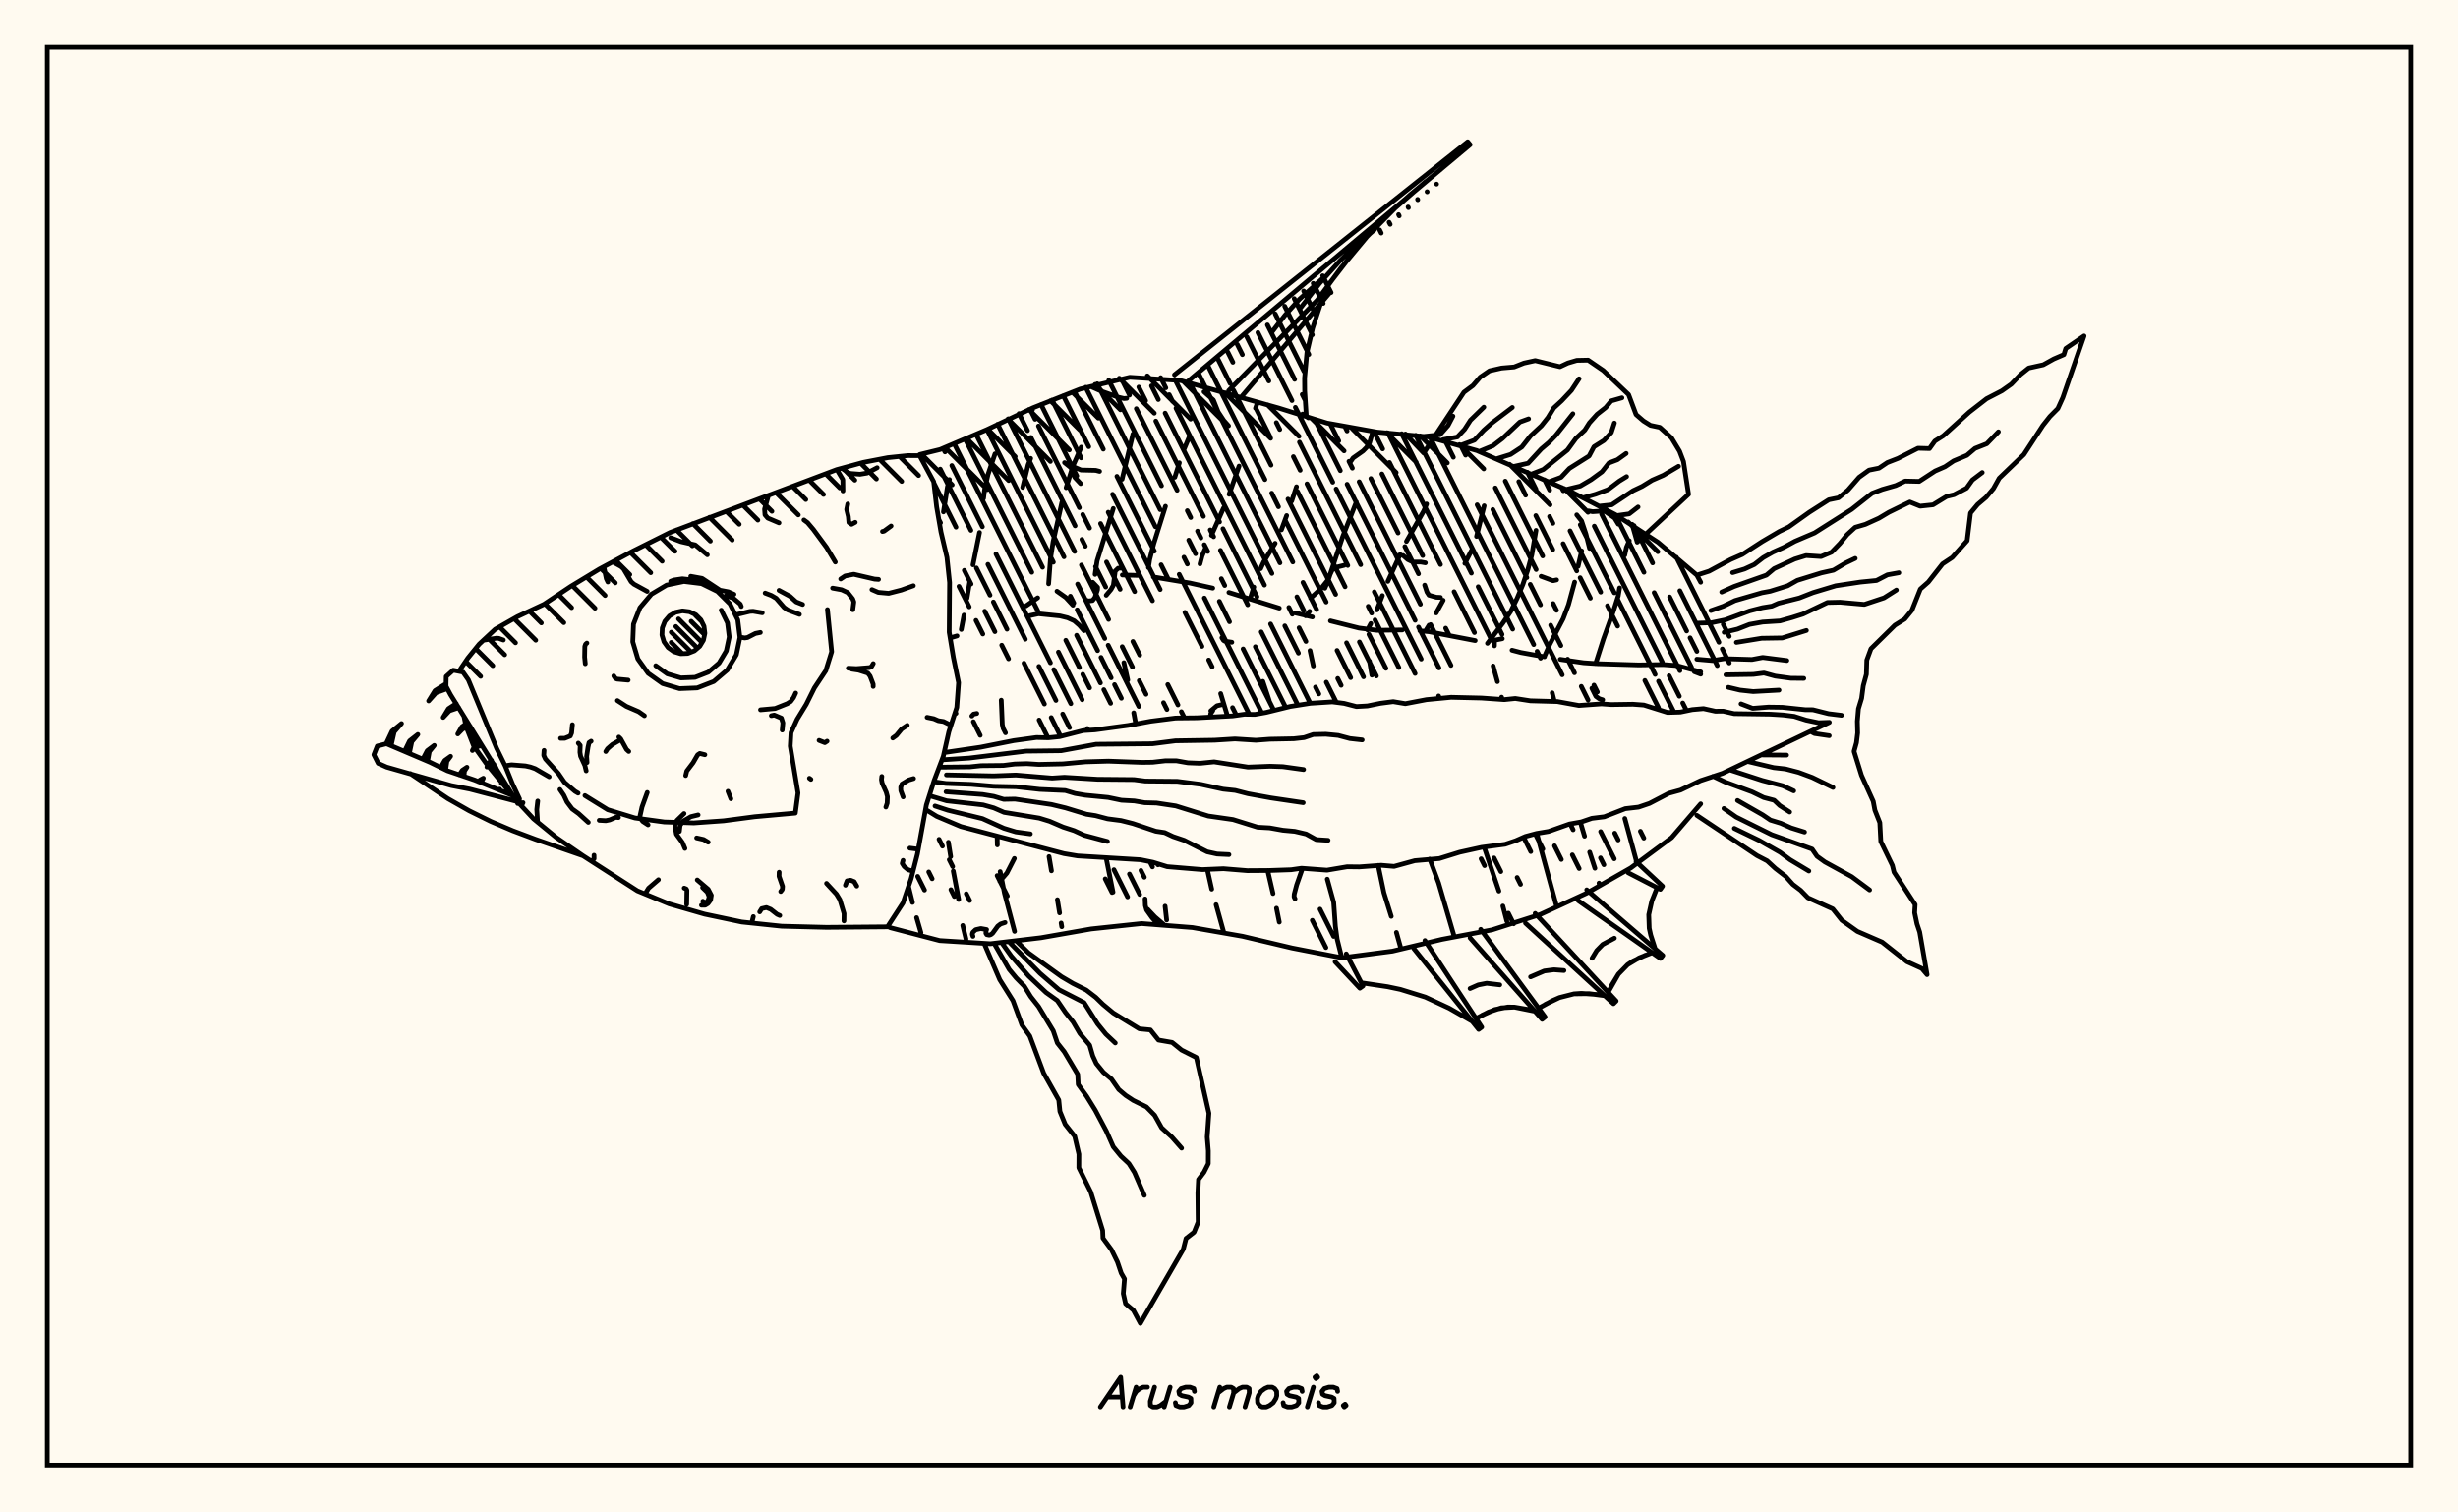 <svg xmlns="http://www.w3.org/2000/svg" width="520" height="320"><rect x="0" y="0" width="520" height="320" fill="floralwhite"/><rect x="10" y="10" width="500" height="300" stroke="black" stroke-width="1" fill="none"/><path stroke="black" stroke-width="1" fill="none" stroke-linecap="round" stroke-linejoin="round" d="
M 194.56 96.17 198.89 95.11 208.79 90.89 218.52 86.29 228.53 82.32 239 79.82 249.74 80.51 270.47 86.32 280.75 89.51 291.35 91.42 302.06 92.42 312.43 95.33 332.16 103.93 341.73 108.87 350.75 114.73 358.98 121.68 359.79 123.18 
M 359.79 170.07 353.65 177.21 345 183.63 335.66 188.97 325.88 193.47 315.62 196.74 305.05 198.74 294.58 201.23 283.9 202.63 273.34 200.57 262.86 198.09 252.26 196.24 241.53 195.4 230.82 196.54 220.22 198.4 209.53 199.67 198.79 199 188.37 196.28 187.81 196 
M 201.01 134.96 202.46 134.54 
M 217.05 128.19 219.53 126.48 
M 237.43 121.65 240.75 121.74 
M 244 122.07 251.71 123.35 256.56 124.43 
M 259.98 125.35 270.64 128.66 
M 274.12 129.71 277.64 130.54 
M 281.46 131.37 287.5 132.88 291.33 133.36 296.67 133.28 
M 300.38 133.46 302.32 133.65 312.08 135.53 
M 319.88 137.57 321.75 138.06 326.74 138.96 
M 330.08 139.5 335.02 140.22 338.02 140.42 346.66 140.68 351.89 140.6 354.73 140.81 359.79 142.16 
M 192.25 187.74 193.04 190.94 
M 193.91 194.15 194.83 197.33 
M 200.86 101.47 200.43 103.04 199.59 108.31 
M 200.63 178.2 201.12 181.24 
M 201.67 184.29 202.81 190.31 
M 203.67 195.81 204.36 198.68 
M 210.5 96.02 209.01 100.42 208.29 103.66 208.07 105.44 
M 207.22 112.67 205.84 119.51 
M 205.17 123 204.57 126.58 
M 203.93 130.15 203.36 133.18 
M 210.95 176.89 210.99 178.77 
M 211.59 184.41 212.5 188.98 214.63 197.05 
M 218.05 96.98 217.5 98.38 216.35 103.13 
M 221.93 181.23 222.44 184.24 
M 223.7 190.35 224.16 193.15 
M 224.49 195.29 224.62 196.07 
M 228.73 94.61 226.95 98.68 225.54 103.19 
M 224.65 106.3 222.79 114.63 222.23 118.23 221.84 123.52 
M 230.04 154.14 230.1 154.52 
M 234.01 181.51 235.46 188.76 
M 239.68 91.83 237.38 101.4 
M 235.52 107.59 232.09 118.68 231.67 121.53 
M 237.76 140.2 238.58 143.87 
M 239.84 150.82 240.28 153.2 
M 244.94 182.75 244.97 182.97 
M 246.48 191.73 246.81 194.65 
M 251.7 92.17 250.53 94.96 
M 249.5 97.91 248.54 100.97 
M 246.56 107.12 244.08 115.04 243.22 118.41 242.96 120.09 
M 255.41 183.94 256.34 188.12 
M 257.27 191.41 258.93 197.4 
M 266.06 85.06 265.6 86.38 
M 262.13 98.61 260.03 104.59 
M 258.84 107.5 256.29 113.27 
M 254.95 116.15 254.31 117.62 253.86 119.32 
M 258.24 146.74 259.68 151.49 
M 268.18 184.16 269.31 189.05 
M 270.05 192.16 270.64 195.09 
M 274.28 102.98 273.26 106.03 
M 272.2 109.08 271.09 112.1 
M 269.76 114.95 267.36 118.86 266.69 120.32 
M 265.25 124.21 264.48 126.64 
M 267.16 144.16 268.5 148.19 
M 280.79 186.01 282.15 190.94 282.51 195.99 282.88 198.69 283.86 202.62 
M 286.94 106.21 284.05 113.56 280.92 122.96 280.29 124.45 
M 277.04 129.35 276.22 130.3 
M 277.14 137.65 277.84 140.91 
M 291.56 183.09 292.77 188.87 294.33 193.88 
M 295.42 197.28 296.4 200.8 
M 301.8 106.63 301.22 108.07 297.54 114.55 
M 296.21 117.32 293.61 123 
M 292.45 126.01 291.29 129.05 
M 290 131.92 289.29 133.27 
M 289.71 139.87 290.22 142.85 
M 302.47 181.75 304.34 186.81 307.68 198.24 
M 313.98 107.02 312.37 113.5 
M 311.29 116.5 309.9 119.21 
M 305.31 127 303.83 129.69 
M 302.32 132.27 301.56 133.51 
M 304.35 147.24 304.48 147.68 
M 313.98 179.23 317.1 188.53 
M 317.94 191.7 318.78 194.9 
M 324.95 112.22 324.06 117.39 323.2 120.6 322.17 123.65 320.97 126.55 319.63 129.31 317.97 131.78 314.68 136.11 
M 315.88 140.9 316.79 144.22 
M 317.67 147.5 317.8 147.99 
M 325.11 176.33 329.34 191.88 
M 334.61 116.56 333.85 119.84 
M 333.12 123.16 331.82 127.95 330.69 130.91 327.88 136.29 326.7 138.96 
M 328.38 146.58 328.84 148.41 
M 334.33 173.94 335.22 176.92 
M 336.3 180.3 337.41 183.69 
M 338.28 186.84 338.41 187.4 
M 344.68 114.41 344.08 115.81 343.72 117.45 
M 342.63 124.39 342.34 126.11 341.37 129.18 339.23 135.16 337.56 140.41 
M 343.74 173.18 346.26 182.44 
M 304.74 126.4 303.85 126.36 302.3 125.92 301.88 125.27 301.39 123.8 
M 231.17 123.2 232.2 124.26 232.18 124.78 231.63 126.43 231.13 127.05 230.29 127.15 229.81 127 
M 218.42 86.71 218.17 86.46 
M 245.06 195.68 243.7 194.12 242.57 192.53 242.31 191.59 242.25 190.19 
M 226.98 128.04 225.48 126.41 223.61 125.09 
M 256.06 151.7 256.13 151 256.57 150.35 
M 205.6 151.49 205.97 151.08 206.65 150.95 
M 301.54 119.09 300.58 118.92 298.91 118.92 297.83 118.4 296.82 117.53 
M 339.05 148.06 338.34 147.84 337.62 147.33 336.77 145.62 
M 214.59 181.63 213.01 184.71 211.51 186.46 
M 273.97 190.16 273.77 189.76 273.8 189.19 274.31 187.25 275.51 183.81 
M 256.15 150.4 257.45 149.32 258.69 149.05 
M 212.71 155.05 212.23 154.11 212.04 153.3 211.82 148.14 
M 212.62 195.18 211.68 195.49 211.08 195.95 209.99 197.45 209.63 197.73 209.27 197.85 208.75 197.74 208.57 197.44 208.61 197.06 
M 228.6 102.32 227.38 101.01 226.54 98.95 225.21 97.88 
M 329.31 122.69 328.54 122.86 326.03 121.93 
M 229.32 133.43 228.33 132.29 227.25 131.35 225.84 130.71 224.24 130.32 219.7 129.86 217.89 130.25 
M 316.16 136.64 316.17 135.73 316.31 135.43 317.82 135.13 
M 342.36 110.89 341.57 109.59 339.7 108.29 339.19 108.11 336.93 108.26 336.05 108.1 
M 359.79 142.64 358.44 142.12 
M 259.9 90.09 258.89 88.95 257.7 87.14 256.7 84.64 254.72 82.89 
M 238.36 84.27 237.78 84.32 236.55 84.03 233.03 82.79 230.77 81.78 
M 246.4 195.78 244.33 194.01 242.79 192.38 
M 277.26 126.56 279.44 124.57 280.76 122.92 281.83 120.59 282.67 120.03 284.38 119.61 
M 237.51 120.17 236.55 120.23 235.93 120.82 235.54 123.82 235.04 124.72 234.03 125.94 
M 260.6 135.88 259.12 135.66 258.84 135.49 258.5 134.93 
M 285.77 97.61 286.25 96.9 288.35 95.42 289.08 94.68 289.74 93.66 290.28 91.78 
M 205.84 198.11 205.7 197.67 205.8 197.27 206.4 196.7 207.5 196.45 208.72 196.67 
M 232.62 99.73 231.79 99.52 228.7 99.45 226.77 98.63 225.86 98.01 
M 336.28 116.02 335.51 112.98 334.59 110.22 333.57 108.93 
M 248.47 79.29 310.5 30 311.01 30.62 251.08 80.87 
M 259.94 82.65 280.73 61.4 281.33 61.94 262.54 84.06 
M 275.58 87.6 276.78 88.41 
M 304.94 35.71 298.35 41.18 295.17 44.02 289.19 50.07 283.74 56.63 278.66 63.53 
M 279.4 64.21 277.7 69.39 276.48 74.64 275.99 79.98 276.01 82.68 276.36 88.13 
M 301.62 38.42 295.17 44.02 289.19 50.07 286.4 53.3 281.18 60.06 
M 290.79 48.59 285.84 52.89 283.49 55.16 279.12 60 275.11 65.18 
M 279.96 58.77 274.88 63.33 271.84 66.7 269.05 70.31 
M 199.74 159.22 207.45 158.09 214.46 156.7 219.27 156.04 221.77 156.1 224.16 155.86 229.16 154.58 231.61 154.43 238.66 153.48 243.48 152.58 248.69 151.92 253.2 151.87 260.77 151.47 263.24 151.12 265.5 151.15 267.84 150.73 272.97 149.47 277.19 148.8 281.85 148.5 284.36 148.82 286.96 149.49 289.28 149.36 292.04 148.8 294.74 148.45 297.31 148.88 301.76 148.03 306.98 147.53 313.4 147.68 318.23 148.02 320.57 147.78 323.76 148.27 329.46 148.43 334.02 149.26 338.8 148.92 340.85 149.07 345.44 149 347.77 149.17 352.78 150.74 355.48 150.66 358 150.14 360.38 149.93 362.89 150.48 364.54 150.46 366.87 150.99 374.48 151.1 377.23 151.27 379.56 151.56 382.09 152.36 384.72 152.91 387 152.83 364.44 163.61 359.75 165.16 355.52 167.17 353.07 167.84 348.96 169.98 346.64 170.77 343.84 171.09 339.41 172.81 336.76 173.14 334.54 173.9 332.01 174.35 327.61 175.91 325.06 176.34 322.71 176.97 320.64 177.88 318.41 178.63 313.42 179.29 308.8 180.31 304.49 181.65 299.3 182.1 294.93 183.3 292.2 183.07 287.55 183.41 285.01 183.38 280.73 184.1 275.34 183.7 273.15 184.01 268.5 184.17 263.88 184.2 258.82 183.79 254.37 183.98 246.92 183.36 243.9 182.43 241.29 181.9 227.96 181.09 225.1 180.61 203.27 174.87 198.18 172.72 195.82 171.27 
M 199.28 160.76 205.03 160.39 217.06 158.92 224.48 158.83 231.89 157.47 243.79 157.36 248.67 156.74 256.94 156.61 261.26 156.34 265.69 156.62 268.62 156.4 273.72 156.3 275.9 156.06 277.82 155.41 280.47 155.35 283.09 155.6 285.57 156.26 288.17 156.55 
M 198.69 162.32 205.16 162.25 207.52 162 212.27 161.95 214.65 161.65 217.24 161.57 219.75 161.73 224.85 161.62 229.68 161.18 234.47 161.04 241.57 161.3 243.83 161.27 246.57 160.96 248.91 160.97 251.3 161.39 253.88 161.49 256.85 161.19 264.01 162.3 268.69 162.12 271.39 162.21 275.78 162.82 
M 200.22 163.95 210.22 164.16 214.91 163.98 222.58 164.62 225.19 164.45 232.17 164.87 239.91 164.94 242.3 165.25 249.07 165.31 254.06 165.95 258.75 166.97 261.31 167.24 264.03 167.94 268.86 168.82 275.7 169.83 
M 197.65 165.4 200.11 165.76 205.45 165.95 210.26 166.36 214.96 166.46 219.97 167.02 225.35 167.26 227.43 167.88 229.59 168.25 234.41 168.72 237.25 169.31 239.98 169.46 242.16 169.83 244.67 169.9 248.73 170.51 255.61 172.65 260.85 173.4 266.06 175.02 268.61 175.16 271.41 175.66 273.91 175.89 276.31 176.45 278.45 177.63 280.96 177.79 
M 200.14 167.53 207.87 168.1 210.23 168.49 212.34 169.12 214.72 169.07 222.44 170.21 225.4 170.92 229.84 172.27 231.76 172.57 234.32 173.24 237.17 173.61 239.67 174.24 244.52 175.87 246.39 176.15 248.17 176.99 250.51 177.78 255.38 180.23 257.47 180.69 259.99 180.81 
M 196.6 168.34 200.26 169.43 207.99 170.3 210.24 170.93 212.41 171.87 219.86 173.09 222.05 173.76 224.91 174.99 227.23 175.74 229.38 176.72 234.28 178.03 
M 197.81 170.53 200.53 171.42 207.84 173.2 212.37 175.24 214.9 176.01 217.98 176.43 
M 215.13 199.19 217.55 201.58 224.58 206.65 226.98 208.06 229.8 209.47 231.81 211.01 233.33 212.49 235.52 214.31 241.03 217.68 243.38 217.91 245.08 220.05 247.97 220.55 249.96 222.16 253.09 223.74 255.75 235.54 255.39 240.58 255.63 243.51 255.62 246.2 254.72 247.99 253.55 249.55 253.41 252.43 253.47 258.54 252.61 260.7 250.91 262.03 250.33 264.3 241.25 280 239.76 277.22 238.12 275.83 237.64 273.7 237.89 270.58 237.2 269.37 236.4 267 235.13 264.4 233.34 261.97 233.27 260.33 230.75 252.18 228.23 247.07 228.24 244.2 227.35 240.4 225.34 237.87 224.23 235.15 223.99 232.74 220.8 227.07 217.86 219.2 216.18 216.85 214.3 211.73 211.5 207.27 208.28 199.78 
M 213.53 199.33 220.02 205.93 224.04 209.4 229.34 212.12 232.19 216.62 233.95 218.79 235.94 220.66 
M 211.92 199.46 213.93 202.27 217.59 206.48 221.29 209.98 223.68 211.69 225.4 214.21 227.02 216.23 228.45 218.67 230.52 221.12 231.18 223.4 231.92 225.01 233.43 226.87 235.13 228.29 236.68 230.52 238.13 231.75 239.75 232.82 242.53 234.19 244.27 235.96 245.75 238.61 247.9 240.57 249.97 242.92 
M 210.32 199.6 213.49 205.1 214.98 206.9 216.69 208.64 218.05 210.85 219.72 212.97 222.82 218.1 223.69 220.67 225.15 222.53 227.99 227.3 228.1 229.46 229.87 231.92 231.71 234.9 234.06 239.33 235.52 242.63 237.12 244.59 238.82 246.18 240 248.06 242.09 252.91 
M 346.12 182.28 351.71 187.5 351.25 188.16 344.45 184.65 
M 335.68 188.27 351.77 202.15 351.27 202.78 333.89 190.56 
M 324.77 193.26 341.91 211.79 341.34 212.36 322.73 195.32 
M 313.25 196.62 326.86 215.17 326.24 215.67 311 198.43 
M 301.45 199 313.46 217.32 312.81 217.8 299.11 200.7 
M 284.81 201.81 288.34 208.6 287.68 209.07 282.45 203.49 
M 350.57 187.81 349.44 190.65 348.8 193.52 348.9 196.4 349.22 197.85 350.16 200.76 
M 349.53 201.56 346.77 202.65 344.33 204.11 342.38 206.11 340.2 209.94 
M 339.48 210.66 336.18 210.23 332.97 210.28 329.9 211.06 328.42 211.71 325.5 213.31 
M 324.71 213.95 320.39 213.08 317.6 213.23 314.9 214.12 312.26 215.49 
M 311.44 216.09 306.57 213.3 301.54 210.96 296.26 209.33 293.54 208.76 287.99 207.93 
M 348.13 202.08 345.49 203.32 344.33 204.11 342.38 206.11 340.87 208.6 
M 341.53 198.5 339.06 199.82 337.79 201.12 336.81 202.74 
M 337.83 210.41 334.56 210.17 332.97 210.28 329.9 211.06 326.95 212.48 
M 330.86 205.34 328.74 205.18 326.7 205.44 323.8 206.68 
M 323.26 213.57 320.39 213.08 318.98 213.06 316.24 213.59 313.58 214.77 
M 317.29 208.36 314.51 208.03 312.73 208.38 311 209.14 
M 358.98 121.68 361.57 120.85 366.11 118.4 368.57 117.32 372.8 114.58 376.42 112.45 378.41 111.49 382.77 108.38 386.89 105.75 388.94 105.33 390.94 103.69 393.3 100.98 395.4 99.47 397.51 99.05 399.27 97.87 401.53 96.99 405.76 94.84 408.19 94.91 409.33 93.32 411.1 92.2 416.6 87.21 420.27 84.36 423.5 82.69 425.5 81.28 427.43 79.26 429.18 77.86 432.26 77.18 434.48 75.95 436.62 75.03 437.02 73.73 440.89 71.09 436.4 84.11 435.35 86.43 433.66 88.13 432.17 90.02 428.16 96.17 422.94 101.18 421.72 103.37 420.16 105.22 418.37 106.74 416.87 108.54 416.15 114.4 413 117.95 410.95 119.31 407.95 123.14 406.26 124.63 404.48 129.11 402.97 130.97 400.87 132.28 395.81 137.26 394.93 139.66 394.84 142.67 394.18 145.09 393.83 147.75 393.16 149.96 392.93 152.6 392.99 155.07 392.74 157.14 392.23 158.97 393.8 164.04 396.29 169.55 396.64 171.41 397.68 174.05 397.89 178.04 400.34 183.1 400.69 184.53 405.15 191.38 405.05 193.12 405.54 195.46 406.12 197.2 407.68 206.21 406.57 204.9 403.43 203.48 398.18 199.33 392.94 197.06 389.64 194.71 387.73 192.31 382.47 189.94 380.94 188.37 379.28 187.11 377.78 185.43 375.58 183.73 373.85 182.14 371.7 181.02 358.98 172.51 
M 366.54 121.15 369.07 120.39 371.13 119.44 373.02 117.98 375.05 116.83 377.41 115.78 379.71 114.53 383.88 112.75 391.73 107.77 396.04 104.37 398.2 103.54 401.06 102.72 403.04 101.78 406.02 101.85 409.38 99.66 411.48 98.74 413.29 97.52 416.11 96.33 417.82 94.88 420.32 93.89 422.77 91.36 
M 364.23 125.26 366.87 124.08 373.69 121.68 375.31 120.32 379.69 118.29 382.08 117.55 385.25 117.76 387.48 116.82 389.24 114.99 390.76 113.13 392.46 111.57 394.62 110.94 397.49 109.64 399.57 108.4 404.03 106.22 406.21 107.1 408.94 106.81 411.81 105.05 413.38 104.67 416.04 103.28 417.27 101.55 419.35 99.98 
M 361.95 129.18 364.61 128.24 367.05 127.06 372.75 125.41 374.49 125.09 378.18 123.94 380.22 122.79 385.32 121.21 387.88 120.64 390.45 119.12 392.48 118.15 
M 358.98 131.85 362.07 131.76 365.01 131.15 370.15 129.25 372.85 128.56 374.84 128.24 376.23 127.63 380.65 126.52 383.56 125.38 388.34 123.94 393.57 123.15 396.99 122.81 399.29 121.62 401.71 121.18 
M 364.75 133.78 367.56 133.11 370.1 132.11 372.9 131.61 376.56 131.38 379.13 130.66 381.43 129.93 386.6 127.47 389.27 127.41 394.41 127.87 398.57 126.49 401.18 124.84 
M 367.34 135.91 372.68 135.04 377.05 134.97 382.15 133.39 
M 358.98 139.47 362.31 139.76 364.71 139.36 370.63 139.53 372.91 139.1 378.02 139.75 
M 365.12 142.78 370.91 142.69 373.17 142.4 375.55 143.05 378.84 143.5 381.6 143.53 
M 365.64 145.42 368.12 146.01 370.89 146.31 376.35 146.01 
M 368.32 148.93 370.78 149.87 374.11 149.61 377.06 149.65 381.91 150.16 383.53 150.17 386.84 151 389.58 151.34 
M 383 154.74 383.86 155.2 386.98 155.66 
M 372.58 159.72 377.96 159.76 
M 369.7 161.1 375.23 162.41 377.73 162.69 380.5 163.41 383.38 164.48 387.77 166.61 
M 365.95 162.89 372.82 165.12 377.16 166.25 379.46 167.33 
M 362.42 164.24 365.03 165.48 370.64 167.54 373.12 168.74 375.33 169.32 376.5 170.43 378.61 171.8 
M 367.58 169.36 372.9 172.4 374.54 173.51 376.73 174.18 378.95 175.17 381.75 176.04 
M 364.7 171.05 367.3 172.87 374.81 176.59 383.36 179.65 384.4 181.17 386.05 182.36 391.75 185.49 395.52 188.29 
M 366.91 175.27 372.16 177.81 376.59 180.33 378.69 181.89 382.67 184.28 
M 297.33 91.82 301.19 95.86 309.7 82.99 311.6 81.58 313.14 79.8 315.11 78.45 317.66 77.87 320.33 77.64 322.4 76.82 324.78 76.3 330.02 77.59 331.69 76.81 333.58 76.25 335.98 76.2 339.18 78.39 344.54 83.49 346.12 87.71 347.68 89.06 349.16 89.99 351.15 90.41 353.6 92.62 355.32 95.47 356.15 97.65 357.22 104.59 346.36 114.71 345.28 110.93 
M 301.32 92.33 304.64 91.97 306.35 90.02 307.38 88.05 
M 305.28 93.02 308.31 92.46 309.84 90.83 311.08 88.91 313.91 86.15 
M 309.13 94.18 311.93 93.13 313.9 91.02 315.63 89.48 319.94 86.21 
M 312.92 95.53 315.83 94.33 317.84 92.79 321.54 89.29 323.38 88.62 
M 316.64 97.06 319.57 96.15 321.94 94.59 323.8 92.22 326.1 90.08 327.48 88.34 328.71 86.32 330.37 84.8 332.44 82.6 334.06 80.14 
M 320.33 98.67 323.28 98.01 326.05 95 327.7 93.6 329.14 92.11 332.75 87.54 
M 324 100.31 326.5 99.33 331.6 95.22 333.41 92.74 335.27 91 336.24 89.47 337.86 87.67 339.69 86.23 340.88 84.81 343.13 84.17 
M 327.68 101.94 330.25 100.99 332.01 99.11 336.18 96.48 337.21 94.53 339.32 93.2 340.88 91.51 341.53 89.51 
M 331.36 103.55 334.31 102.84 336.62 101.48 338.91 99.81 340.39 97.94 342.16 97.27 344.02 95.94 
M 334.99 105.3 337.55 104.57 340.19 103.59 342.55 101.8 344.11 100.84 
M 338.6 107.07 340.96 106.82 345.48 103.81 347.4 102.9 349.51 101.6 351.91 100.55 355.1 98.66 
M 342.08 109.08 344.67 108.72 346.54 107.27 
M 97.23 142.06 97.44 141.51 98.99 139.23 101.37 136.29 104.76 133.14 109.44 130.48 115.09 127.84 120.7 124.1 126.79 120.41 133.94 116.57 141.74 112.67 176.99 99.37 182.63 97.83 187.83 96.83 192.09 96.39 194.56 96.41 197.53 101.93 198.15 107.24 199.07 112.57 200.33 117.92 200.89 123.23 200.81 133.76 201.69 139.09 202.79 144.43 202.41 149.67 200.73 154.83 199.56 160.02 197.62 165.15 195.98 170.31 194.08 180.71 192.76 185.89 191.03 191.04 187.75 196.09 174.84 196.2 165.38 195.96 156.91 195.07 149.05 193.41 141.57 191.25 134.84 188.47 123.33 181.06 117.68 177.18 112.87 173.24 109.25 169.35 
M 108.84 168.85 102.92 161.62 100.19 157.78 98.61 153.74 98.16 151.57 
M 175.05 128.97 175.94 137.89 174.7 141.9 172.29 145.54 170.57 149.01 168.63 152.19 167.34 155.02 167.18 157.86 168.82 167.77 168.26 172.03 159.65 172.8 153.12 173.66 146.78 174.11 140.54 173.91 134.31 173.06 128.57 171.31 123.75 168.33 
M 108.5 168.32 95.3 146.95 94.36 145.18 94.4 143.13 95.89 141.8 97.94 142.2 99.09 143.84 105.06 158.31 106.89 162.06 108.46 165.94 109.91 169.02 
M 109.43 169.59 99.39 166.96 95.47 166.2 81.8 162.3 80.01 161.5 79.1 159.68 79.82 157.85 81.76 157.35 91 161.29 94.65 163.07 100.41 165.03 109.66 168.8 
M 137.12 142.45 134.94 139.4 133.87 135.8 134.02 132.06 135.39 128.57 137.81 125.71 141.03 123.79 144.7 123.02 148.42 123.48 151.78 125.13 154.44 127.78 156.08 131.15 156.54 134.86 155.78 138.53 153.86 141.75 151 144.18 147.5 145.54 143.76 145.69 140.17 144.62 137.12 142.45 
M 152.58 129.1 153.9 131.79 154.27 134.77 153.65 137.71 152.12 140.28 149.83 142.22 147.04 143.31 144.04 143.43 141.17 142.58 138.73 140.84 
M 141.34 137.01 140.47 135.79 140.04 134.35 140.11 132.86 140.65 131.46 141.62 130.32 142.91 129.55 144.38 129.24 145.86 129.43 147.21 130.08 148.27 131.14 148.93 132.49 149.12 133.98 148.81 135.45 148.04 136.73 146.9 137.7 145.5 138.25 144 138.31 142.56 137.88 141.34 137.01 
M 142 135.92 144.37 138.3 
M 142.01 133.76 146.22 137.97 
M 142.97 132.55 147.56 137.14 
M 143.55 130.95 148.52 135.93 
M 146.22 131.45 149.05 134.29 
M 147.12 130.18 148.45 131.51 
M 99.1 155 101.83 157.73 
M 98.51 139.93 101.68 143.1 
M 100.62 137.21 104.25 140.84 
M 103.01 134.77 106.77 138.53 
M 105.68 132.62 109.06 136 
M 108.76 130.87 113.34 135.45 
M 112 129.28 114.52 131.8 
M 115.26 127.72 119.28 131.74 
M 118.16 125.79 120.93 128.56 
M 121.07 123.88 125.87 128.68 
M 124.08 122.06 128.01 125.99 
M 127.1 120.25 130.17 123.32 
M 130.24 118.56 133.24 121.56 
M 133.38 116.88 137.67 121.17 
M 136.58 115.25 140.08 118.75 
M 139.79 113.64 142.8 116.64 
M 143.11 112.13 146.47 115.48 
M 146.59 110.78 150.28 114.48 
M 150.09 109.45 154.9 114.26 
M 153.63 108.17 156.38 110.92 
M 157.18 106.89 160.33 110.04 
M 160.67 105.56 163.3 108.18 
M 164.17 104.23 168.89 108.94 
M 167.68 102.91 170.47 105.7 
M 171.2 101.61 174.22 104.62 
M 174.69 100.26 177.67 103.24 
M 178.27 99.02 180.84 101.59 
M 182.06 97.98 185.41 101.34 
M 186.07 97.17 190.75 101.85 
M 190.3 96.57 194.33 100.61 
M 164.83 184.54 164.81 185.4 165.55 187.54 165.5 188.18 165.16 188.62 
M 147.51 186.18 149.82 188.15 150.48 189.42 150.32 190.43 149.78 191.16 149.18 191.53 148.4 191.53 
M 113.73 173.95 113.56 171.26 113.76 169.48 
M 121.1 153.32 120.93 155.09 120.66 155.73 119.47 156.21 118.59 156.21 
M 146.13 121.93 148.53 122.37 152.31 124.87 154.09 125.21 155.28 125.74 
M 160.86 133.81 159.81 134.02 158.14 134.88 157.55 134.97 156.54 134.8 
M 149.64 117.39 147.08 115.28 144.04 114.59 141.89 113.77 
M 178.33 103.87 178.3 101.47 177.05 99.36 
M 139.29 186.13 137.21 187.92 136.45 189.14 
M 164.8 110.62 162.42 109.61 161.84 108.93 161.75 107.72 162.56 104.84 
M 186.69 112.45 187.03 112.37 188.51 111.29 
M 193.16 184.31 192.11 184.02 191.28 183.33 190.87 182.68 191.04 182.04 
M 188.87 156.15 189.63 155.6 190.75 154.24 191.94 153.46 
M 165.48 154.47 165.62 152.94 165.3 151.93 163.79 151.29 163.18 151.42 
M 130.84 172.98 130.28 172.92 128.99 173.47 128.17 173.64 126.77 173.56 
M 187.41 170.75 187.69 169.93 187.74 168.56 187.49 167.62 186.62 165.69 186.48 164.96 186.55 164.28 
M 106.49 135.41 105.53 135.06 105.02 135.03 102.27 135.45 
M 125.67 180.95 125.68 181.67 125.15 182.22 
M 169.8 127.88 168.43 127.34 167.12 126.15 164.81 124.91 
M 174.97 156.82 174.5 157.13 173.28 156.65 
M 168.33 146.63 167.88 147.6 167.28 148.42 166.55 148.88 163.99 149.9 160.89 150.18 
M 124.46 173.99 122.42 172.14 121.05 171.14 119.95 169.68 119.28 168.25 118.46 167.04 
M 141.88 122.98 142.56 122.72 144.34 122.46 148.27 122.88 152.03 125.06 
M 133.02 158.99 132.55 158.56 131.32 156.33 130.93 155.95 
M 148.64 187.8 149.65 188.78 150.03 189.73 149.85 190.4 149.55 190.82 149.04 190.96 148.69 190.68 
M 147.69 172.42 146.16 172.79 144.53 173.73 143.88 174.64 143.73 175.91 
M 149.12 159.68 148.04 159.41 147.59 159.71 146.63 161.37 145.29 163.14 145.06 164.09 
M 132.89 143.9 130.51 143.68 130.18 143.51 129.85 143.02 
M 128.15 159 128.53 158.4 129.55 157.51 130.94 156.71 
M 180.42 129.01 180.63 127.35 180.39 126.7 179.35 125.38 178.06 124.78 176.14 124.43 
M 171.24 164.66 171.55 164.89 
M 136.33 151.43 135.1 150.57 132.51 149.45 130.62 148.23 
M 184.74 140.4 184.37 141.04 183.95 141.24 181.17 141.46 179.45 141.37 
M 184.73 145.23 184.72 144.75 184.07 143.05 183.59 142.42 181.64 141.8 180.19 141.58 
M 124.19 161.34 124.11 160 124.4 158.08 124.62 157.11 125.06 156.82 
M 116.18 164.35 113.21 162.63 112.21 162.28 111.16 162.05 108.22 161.82 106.86 162.01 
M 104.94 162.44 103.71 162.1 
M 136.91 125.12 134.13 123.6 133.53 123.08 131.91 120.34 131.38 119.86 129.62 118.89 
M 122.3 167.81 121.65 167.43 119.43 165.53 118.14 163.65 115.38 160.58 115.03 159.82 115.1 158.77 
M 159.37 193.93 159.03 195.29 
M 136.97 188.32 136.49 189.16 
M 124.16 136.06 123.88 136.3 123.72 136.77 123.68 139.02 123.82 140.43 
M 154 167.42 154.62 169 
M 145.27 191.34 145.32 188.33 145.18 188.08 144.75 187.9 
M 176.71 118.92 174.85 115.8 172.06 112.01 170.85 110.58 170.08 110.01 
M 185.57 98.96 183.44 100.09 181.95 100.34 179.96 100.19 179.36 99.99 178.1 99.07 
M 181.25 187.47 180.71 186.54 179.93 186.23 179.2 186.37 178.85 187.29 
M 149.82 178.19 148.85 177.61 147.38 177.28 
M 174.86 186.91 176.96 189.18 177.68 190.37 178.56 193.29 178.54 194.84 
M 137.1 174.52 135.98 173.79 135.49 173.14 135.38 172.74 135.82 170.75 136.93 167.67 
M 185.86 122.58 185.02 122.52 180.62 121.5 178.79 121.86 177.85 122.49 
M 128.59 123.13 128.26 122.42 127.74 119.9 
M 180.93 110.51 180.15 110.93 179.58 110.54 179.47 109.29 179.11 107.8 179.35 106.63 
M 153.59 126.03 155.13 126.56 156.62 127.81 156.82 128.31 
M 124.01 163.09 123.74 161.96 122.83 159.99 122.7 159.16 122.75 157.7 122.35 157.23 
M 201.18 153.43 199.61 152.65 198.51 152.48 197.55 152.06 196.13 151.77 
M 192.48 179.45 194.28 179.68 
M 164.96 193.7 164.4 193.45 163.04 192.39 162.13 192.02 161.14 192.25 160.72 192.93 
M 193.23 123.93 190.69 124.84 188 125.53 185.8 125.33 184.46 124.75 
M 169.12 129.99 166.65 129.06 165.87 128.51 164.2 126.58 163.2 125.99 161.87 125.48 
M 191.06 168.61 190.57 167.28 190.55 166.55 190.81 165.88 192.21 165.04 193.27 164.72 
M 161.26 129.66 159.32 129.32 158.63 129.36 155.57 130.1 
M 144.71 172.13 143.21 173.59 142.87 174.15 142.78 174.75 143.1 176.5 144.38 178.26 144.9 179.51 
M 110.3 170.48 110.65 169.82 
M 109.22 169.36 109.53 170 
M 106.42 164.92 106.09 165.78 106.88 165.72 
M 103.97 160.86 103.39 161.41 103.01 162.28 103.6 161.85 104.5 161.72 
M 101.41 156.92 100.55 157.59 99.93 158.79 100.76 158.02 101.95 157.73 
M 98.97 152.88 97.71 153.77 96.85 155.29 97.92 154.2 99.51 153.72 
M 96.52 148.86 94.87 149.95 93.76 151.79 95.08 150.38 97.04 149.72 
M 94.37 144.66 92.03 146.12 90.68 148.3 92.24 146.56 94.63 145.69 
M 109.49 169.38 109.94 169.53 
M 105.36 167.08 105.71 166.96 105.7 167.21 
M 101.24 165.39 101.52 165.05 102.25 164.65 101.98 165.21 101.99 165.72 
M 97.17 163.95 97.81 162.98 98.79 162.33 98.26 163.14 98.16 164.28 
M 93.24 162.4 94.09 160.91 95.33 160.02 94.55 161.06 94.28 162.89 
M 89.45 160.61 90.38 158.83 91.87 157.71 90.83 158.99 90.45 161.05 
M 85.6 158.94 86.66 156.76 88.4 155.4 87.12 156.92 86.6 159.39 
M 81.69 157.37 82.95 154.69 84.94 153.08 83.4 154.85 82.75 157.73 
M 86.82 163.67 94.74 168.97 99.27 171.54 103.81 173.78 108.47 175.76 113.31 177.58 123.33 181.06 
M 195.13 96.28 201.44 102.59 
M 200.04 94.76 208.87 103.59 
M 204.58 92.86 213.39 101.67 
M 208.96 90.81 214.77 96.61 
M 213.24 88.65 222.22 97.63 
M 217.67 86.64 226.22 95.2 
M 222.23 84.77 228.43 90.97 
M 226.86 82.97 232.35 88.46 
M 231.67 81.34 237.03 86.7 
M 236.79 80.02 244.19 87.42 
M 242.72 79.52 251.87 88.67 
M 250.3 80.66 259.23 89.59 
M 259.18 83.11 268.81 92.74 
M 268.14 85.63 274.81 92.31 
M 277.58 88.63 284.35 95.4 
M 286.06 90.68 295.37 99.99 
M 293.37 91.55 299.61 97.79 
M 300.47 92.22 306.19 97.94 
M 308.76 94.07 313.89 99.2 
M 319.35 98.23 327.92 106.8 
M 330.92 103.36 335.95 108.39 
M 344.43 110.43 350.72 116.73 
M 194.14 185.43 195.58 188.31 
M 196.48 184.48 197.2 185.92 
M 201.17 188.23 201.89 189.67 
M 198.66 177.58 199.38 179.02 
M 200.82 181.9 201.54 183.34 
M 204.42 189.09 205.14 190.53 
M 210.95 185.26 213.11 189.58 
M 202.09 150.65 202.24 150.94 
M 205.93 152.7 207.37 155.58 
M 202.88 124.07 205.04 128.39 
M 206.48 131.27 207.92 134.14 
M 233.82 185.95 235.26 188.83 
M 198.61 109.91 198.97 110.61 
M 204 120.68 205.44 123.56 
M 208.32 129.32 210.48 133.64 
M 211.92 136.51 213.36 139.39 
M 219.83 152.34 221.71 156.1 
M 235.66 184 238.54 189.76 
M 197.55 102.15 202.24 111.53 
M 206.56 120.17 209.44 125.92 
M 210.16 127.36 213.03 133.12 
M 216.63 140.31 220.95 148.95 
M 222.39 151.82 224.38 155.8 
M 238.94 184.92 241.1 189.24 
M 198.92 99.26 205.4 112.21 
M 209 119.41 216.91 135.24 
M 219.79 140.99 223.39 148.19 
M 224.82 151.07 226.26 153.94 
M 241.37 184.16 242.09 185.6 
M 199.56 94.91 199.92 95.62 
M 201.36 98.5 207.83 111.45 
M 210.71 117.21 222.22 140.23 
M 222.94 141.67 226.54 148.87 
M 243.26 182.3 243.81 183.41 
M 201.96 94.08 219.59 129.33 
M 223.91 137.97 228.94 148.04 
M 204.25 93.02 218.28 121.08 
M 225.47 135.47 228.35 141.23 
M 229.07 142.67 230.51 145.54 
M 206.53 91.96 220.56 120.02 
M 227.76 134.41 232.8 144.49 
M 233.52 145.92 234.96 148.8 
M 208.81 90.88 222.84 118.95 
M 226.44 126.14 227.16 127.58 
M 227.88 129.02 232.2 137.65 
M 232.92 139.09 235.07 143.41 
M 235.79 144.85 237.23 147.73 
M 211.06 89.75 225.09 117.81 
M 227.97 123.57 233.72 135.08 
M 234.44 136.52 240.92 149.47 
M 213.31 88.61 227.34 116.67 
M 228.78 119.55 234.53 131.06 
M 237.41 136.82 239.57 141.14 
M 241.01 144.01 242.45 146.89 
M 215.57 87.51 217.37 91.11 
M 218.09 92.55 227.44 111.25 
M 228.88 114.13 229.6 115.57 
M 231.76 119.89 233.92 124.2 
M 239.67 135.72 241.11 138.59 
M 246.15 148.67 246.87 150.11 
M 218.26 87.27 218.98 88.71 
M 219.7 90.14 228.34 107.41 
M 229.06 108.85 230.5 111.73 
M 234.09 118.92 236.97 124.68 
M 247.05 144.83 249.2 149.14 
M 249.92 150.58 250.57 151.87 
M 220.24 85.58 227.79 100.69 
M 232.83 110.77 240.03 125.16 
M 222.58 84.63 228.7 96.87 
M 234.45 108.38 243.81 127.09 
M 277.62 194.72 280.5 200.48 
M 224.94 83.72 230.33 94.51 
M 235.37 104.58 245.44 124.73 
M 279.26 192.36 282.14 198.12 
M 227.29 82.8 233.41 95.03 
M 236.29 100.79 244.2 116.62 
M 245.64 119.5 247.08 122.37 
M 250.68 129.57 254.28 136.76 
M 255.71 139.64 256.43 141.08 
M 260.75 149.72 261.47 151.15 
M 229.68 81.94 244.43 111.44 
M 249.47 121.52 264.28 151.13 
M 232.13 81.2 245.44 107.83 
M 250.47 117.9 251.19 119.34 
M 254.79 126.53 266.97 150.88 
M 234.57 80.46 245.72 102.77 
M 251.48 114.28 252.92 117.16 
M 257.96 127.23 260.11 131.55 
M 262.99 137.3 269.48 150.27 
M 237.51 80.71 238.95 83.59 
M 240.39 86.47 249.02 103.73 
M 251.18 108.05 251.9 109.49 
M 253.34 112.37 254.06 113.81 
M 254.78 115.25 255.5 116.68 
M 258.38 122.44 259.1 123.88 
M 265.57 136.83 272 149.68 
M 240.92 81.9 242.36 84.78 
M 244.52 89.09 254.59 109.24 
M 256.03 112.12 256.75 113.56 
M 258.19 116.44 263.95 127.95 
M 266.82 133.7 274.57 149.19 
M 243.61 81.65 245.05 84.53 
M 246.49 87.41 258 110.43 
M 258.72 111.87 265.92 126.26 
M 268.8 132.02 277.19 148.8 
M 245.55 79.9 246.63 82.06 
M 247.35 83.5 248.07 84.93 
M 248.79 86.37 267.5 123.79 
M 271.81 132.42 274.69 138.18 
M 278.29 145.37 279.01 146.81 
M 248.57 80.3 269.08 121.32 
M 272.67 128.51 273.39 129.95 
M 274.83 132.83 276.27 135.71 
M 280.59 144.34 282.72 148.61 
M 251.71 80.95 270.78 119.09 
M 274.37 126.28 275.81 129.16 
M 283.01 143.55 283.73 144.99 
M 253.72 79.34 273.5 118.91 
M 275.66 123.23 278.54 128.98 
M 282.86 137.62 285.74 143.37 
M 255.72 77.72 267.6 101.46 
M 269.04 104.34 270.47 107.22 
M 271.91 110.1 280.55 127.37 
M 284.87 136 288.46 143.2 
M 257.73 76.11 260.25 81.14 
M 260.97 82.58 268.89 98.41 
M 272.48 105.61 282.56 125.75 
M 287.59 135.82 291.19 143.02 
M 259.74 74.49 260.82 76.65 
M 265.86 86.72 268.73 92.48 
M 274.49 103.99 284.56 124.14 
M 289.6 134.21 293.2 141.4 
M 313.34 181.7 314.06 183.14 
M 319.1 193.21 320.22 195.45 
M 261.75 72.87 262.83 75.03 
M 270.02 89.42 270.74 90.86 
M 273.62 96.62 275.06 99.5 
M 276.5 102.37 285.13 119.64 
M 289.45 128.28 290.17 129.72 
M 290.89 131.16 295.93 141.23 
M 316.07 181.52 317.51 184.4 
M 263.76 71.26 268.43 80.61 
M 274.91 93.56 287.86 119.47 
M 290.74 125.22 299.37 142.49 
M 320.96 185.66 321.68 187.1 
M 266.12 70.36 273.32 84.75 
M 274.04 86.19 281.95 102.02 
M 282.67 103.46 300.66 139.44 
M 268.13 68.75 273.89 80.26 
M 275.49 83.46 276.01 84.5 
M 278.15 88.79 283.55 99.58 
M 284.99 102.46 299.38 131.24 
M 300.1 132.68 304.42 141.32 
M 322.32 177.13 323.84 180.17 
M 269.78 66.41 275.87 78.59 
M 281.42 89.7 283.22 93.29 
M 285.38 97.61 286.1 99.05 
M 287.54 101.93 300.49 127.83 
M 302.65 132.15 306.96 140.78 
M 324.95 176.76 326.39 179.63 
M 271.79 64.8 276.89 75 
M 284.62 90.46 284.98 91.18 
M 290.01 101.25 295.77 112.76 
M 297.21 115.64 300.09 121.4 
M 305.84 132.91 306.56 134.35 
M 328.87 178.96 330.31 181.84 
M 273.8 63.18 277.63 70.84 
M 292.35 100.28 300.98 117.55 
M 332.64 180.87 334.08 183.75 
M 275.8 61.57 278.47 66.89 
M 291.07 92.1 292.51 94.98 
M 293.95 97.85 304.74 119.44 
M 307.62 125.2 311.93 133.83 
M 332.18 174.32 332.8 175.56 
M 277.81 59.95 279.93 64.19 
M 293.62 91.57 315.57 135.46 
M 338.59 181.51 339.31 182.95 
M 279.82 58.34 281.6 61.9 
M 296.53 91.76 311.28 121.26 
M 312.72 124.14 317.76 134.22 
M 338.62 175.95 341.5 181.7 
M 299.51 92.1 320.02 133.11 
M 341.61 176.28 342.33 177.72 
M 302.52 92.48 324.47 136.37 
M 325.19 137.81 325.91 139.25 
M 305.67 93.14 307.47 96.74 
M 312.5 106.81 330.49 142.78 
M 347.04 175.88 347.76 177.32 
M 308.98 94.14 310.06 96.3 
M 315.82 107.81 323.01 122.2 
M 323.73 123.64 325.89 127.96 
M 328.05 132.27 330.21 136.59 
M 331.65 139.47 333.09 142.35 
M 334.53 145.22 335.96 148.1 
M 316.34 103.23 324.98 120.5 
M 328.57 127.69 329.29 129.13 
M 337.21 144.96 337.93 146.4 
M 291.87 48.64 292.2 49.31 
M 318.45 101.8 326.36 117.63 
M 293.87 47.03 294.1 47.47 
M 321.31 101.9 322.75 104.77 
M 324.91 109.09 328.5 116.29 
M 295.88 45.41 296.01 45.68 
M 323.14 99.92 324.94 103.52 
M 327.81 109.28 328.53 110.72 
M 330.69 115.03 333.57 120.79 
M 334.29 122.23 336.45 126.55 
M 297.89 43.8 297.96 43.94 
M 326.76 101.53 327.83 103.69 
M 332.15 112.32 338.63 125.27 
M 340.07 128.15 342.22 132.47 
M 347.98 143.98 350.86 149.74 
M 299.9 42.18 299.93 42.26 
M 330.36 103.12 330.72 103.83 
M 334.32 111.03 341.52 125.42 
M 342.24 126.86 350.15 142.69 
M 350.87 144.13 354.16 150.7 
M 301.9 40.56 301.92 40.59 
M 337.28 111.32 351.67 140.1 
M 353.11 142.98 355.27 147.3 
M 355.99 148.74 356.81 150.38 
M 303.91 38.95 303.92 38.96 
M 338.84 108.81 355.39 141.9 
M 341.68 108.84 347.79 121.08 
M 349.95 125.39 357.86 141.22 
M 345.67 111.19 349.62 119.11 
M 353.22 126.3 356.82 133.5 
M 357.54 134.94 358.98 137.81 
M 355.38 124.99 363.29 140.82 
M 354.64 117.89 363.64 135.88 
M 364.36 137.31 365.83 140.27 
M 364.56 132.09 365.83 134.63 
M 237.08 291.39 232.79 297.7 
M 237.08 291.39 237.59 297.7 
M 234.32 295.6 237.32 295.6 
M 240.35 293.5 239.09 297.7 
M 239.81 295.3 240.38 294.39 241.16 293.8 241.85 293.5 242.75 293.5 
M 244.25 293.5 243.35 296.5 243.38 297.39 243.89 297.7 244.79 297.7 245.48 297.39 246.65 296.5 
M 247.55 293.5 246.29 297.7 
M 252.68 294.39 252.56 293.8 251.75 293.5 250.85 293.5 249.86 293.8 249.38 294.39 249.5 295 250.01 295.3 251.42 295.6 251.93 295.89 251.96 296.8 251.48 297.39 250.49 297.7 249.59 297.7 248.78 297.39 248.66 296.8 
M 258.05 293.5 256.78 297.7 
M 257.69 294.7 258.86 293.8 259.55 293.5 260.45 293.5 260.96 293.8 260.99 294.7 260.09 297.7 
M 260.99 294.7 262.15 293.8 262.85 293.5 263.75 293.5 264.26 293.8 264.28 294.7 263.39 297.7 
M 268.25 293.5 267.56 293.8 266.77 294.39 266.2 295.3 266.02 295.89 266.06 296.8 266.48 297.39 266.99 297.7 267.89 297.7 268.58 297.39 269.36 296.8 269.93 295.89 270.11 295.3 270.08 294.39 269.66 293.8 269.14 293.5 268.25 293.5 
M 275.48 294.39 275.36 293.8 274.55 293.5 273.64 293.5 272.66 293.8 272.18 294.39 272.3 295 272.81 295.3 274.22 295.6 274.73 295.89 274.76 296.8 274.27 297.39 273.29 297.7 272.39 297.7 271.58 297.39 271.45 296.8 
M 278.18 291.39 278.39 291.7 278.77 291.39 278.57 291.1 278.18 291.39 
M 277.85 293.5 276.58 297.7 
M 282.98 294.39 282.86 293.8 282.05 293.5 281.14 293.5 280.16 293.8 279.68 294.39 279.8 295 280.31 295.3 281.72 295.6 282.23 295.89 282.26 296.8 281.77 297.39 280.79 297.7 279.89 297.7 279.08 297.39 278.95 296.8 
M 284.57 297.1 284.18 297.39 284.39 297.7 284.77 297.39 284.57 297.1 
"/></svg>

